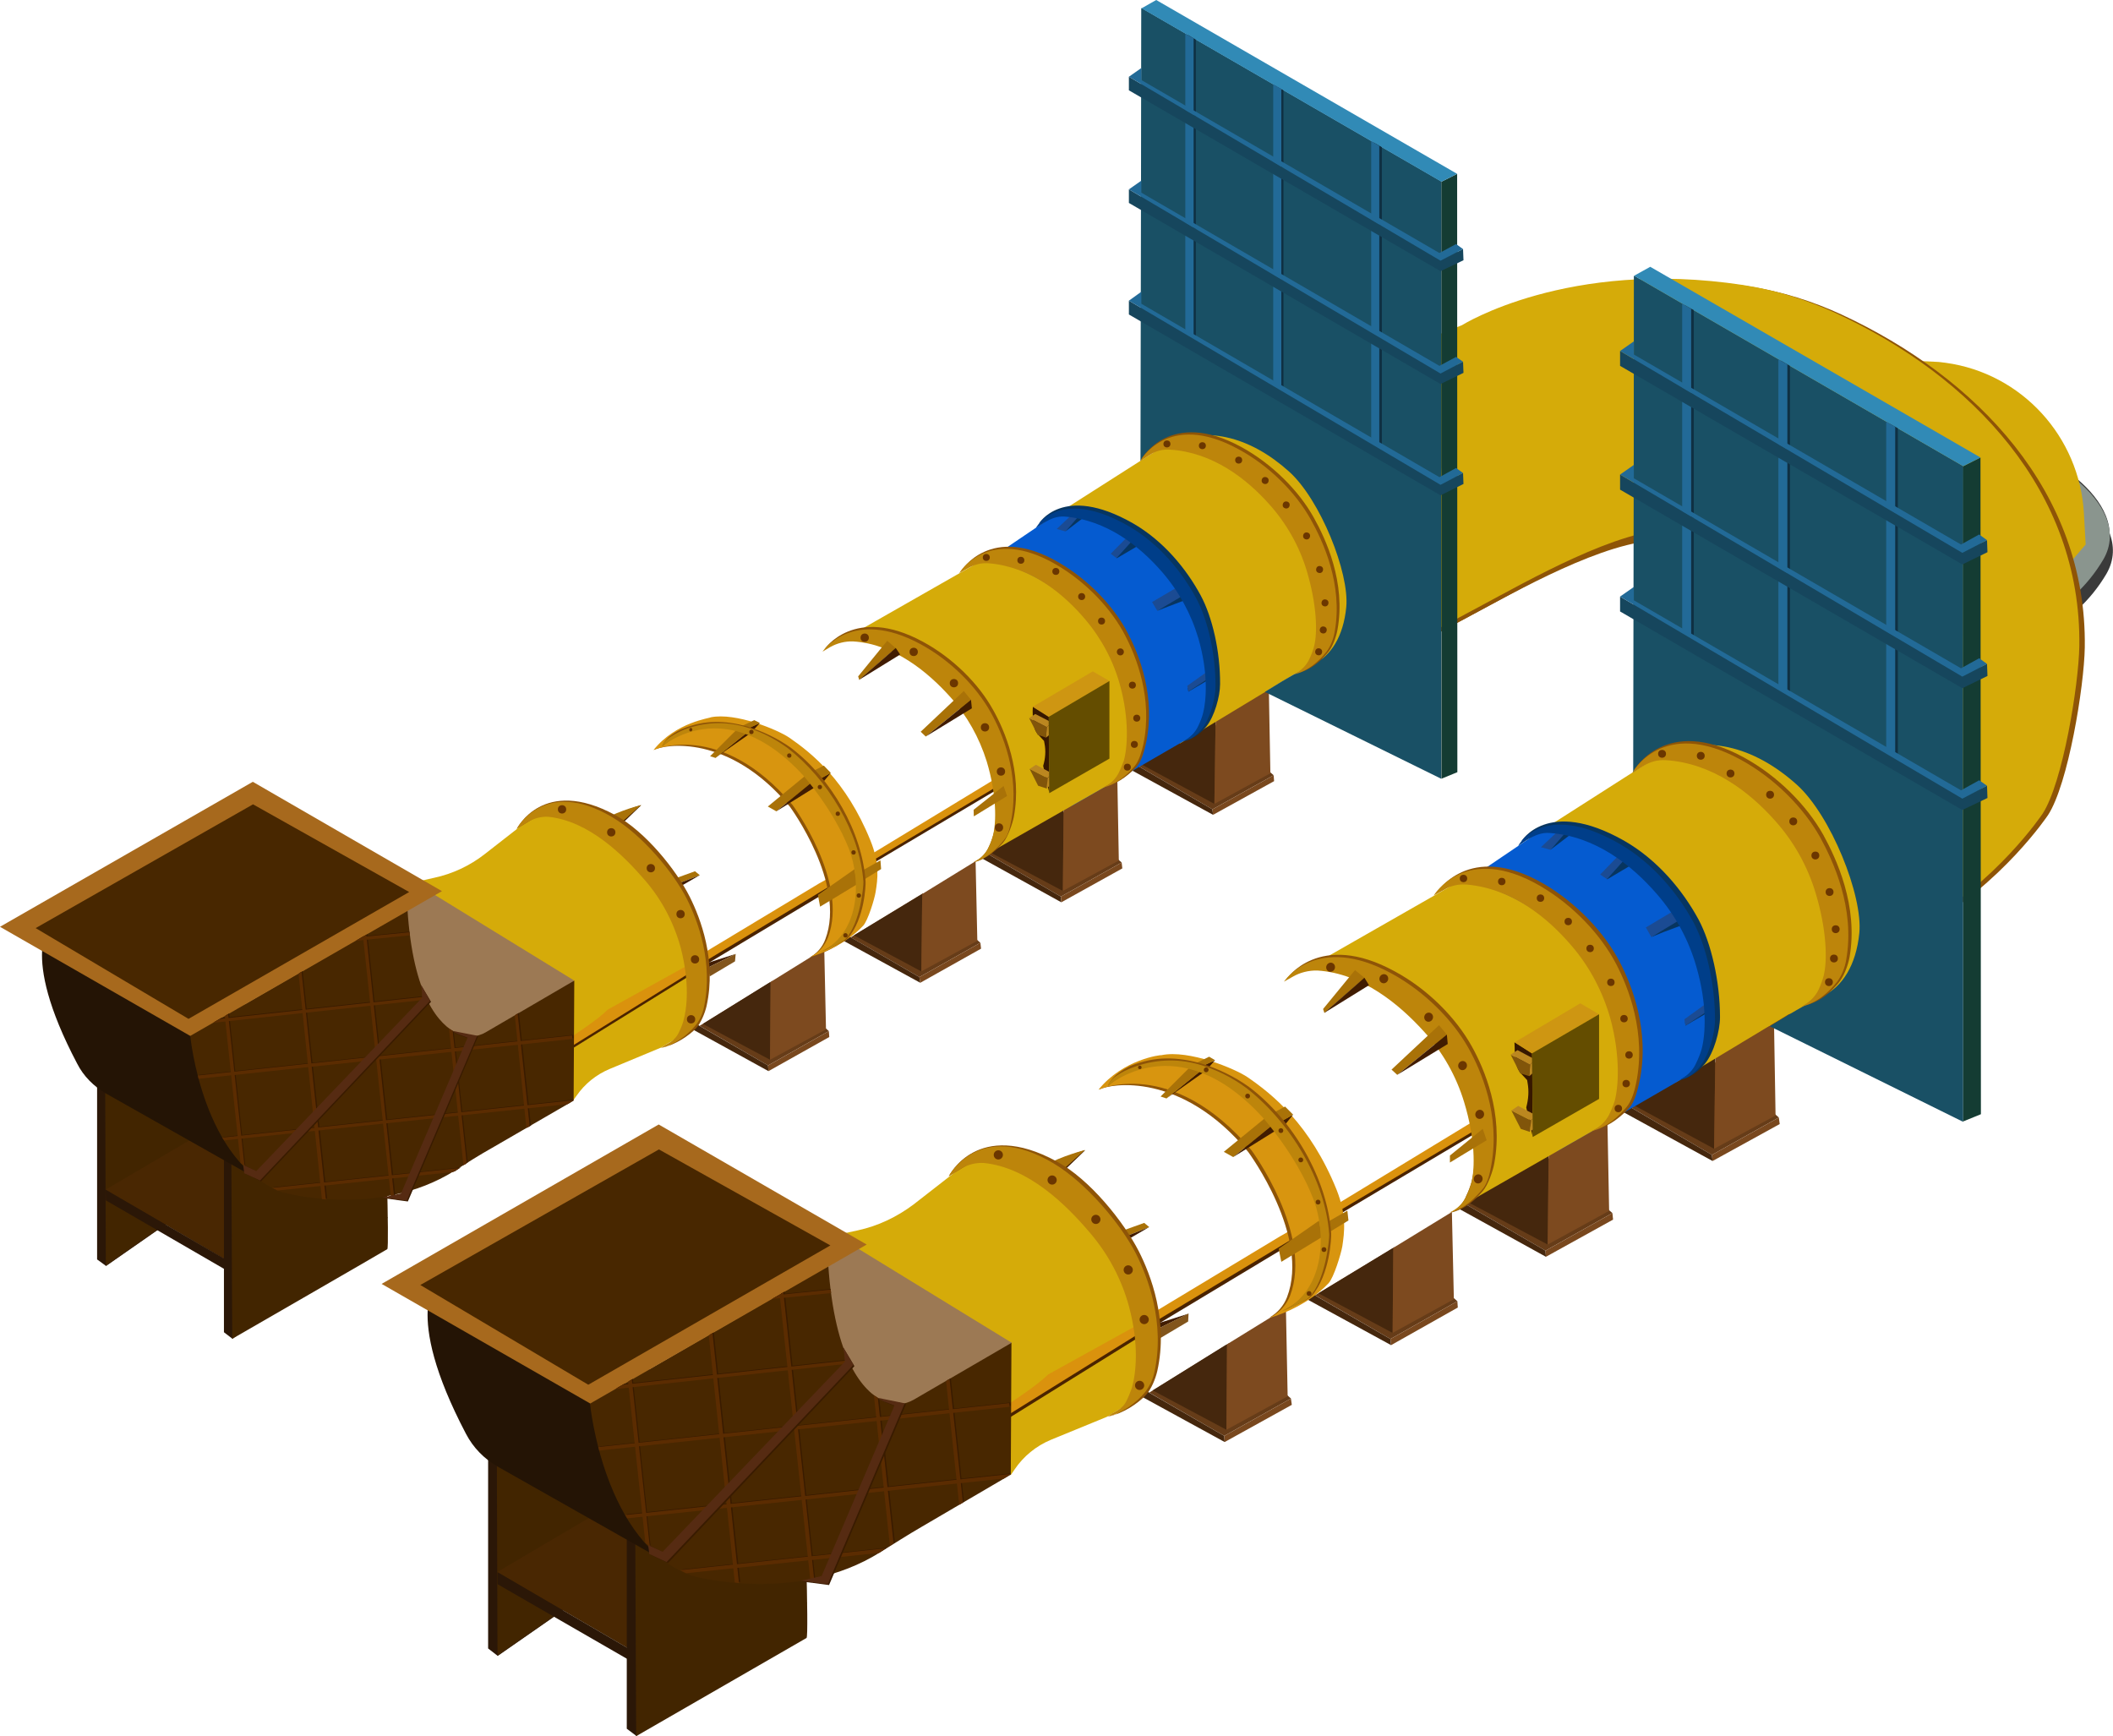 <?xml version="1.0" encoding="utf-8"?>
<!-- Generator: Adobe Illustrator 23.1.0, SVG Export Plug-In . SVG Version: 6.00 Build 0)  -->
<svg version="1.1" id="图层_1" xmlns="http://www.w3.org/2000/svg" xmlns:xlink="http://www.w3.org/1999/xlink" x="0px" y="0px"
	 viewBox="0 0 966.2 793.9" style="enable-background:new 0 0 966.2 793.9;" xml:space="preserve">
<g id="管道">
	<g>
		<path style="fill:#3A3A3A;" d="M857.4,289.4c1.8,1.1,3.9,1.8,5.9,2.3c26.7,6.6,59.3-2.5,77.8-21.5c0,0,9.5-9.5,14.4-15.5
			l-11.2-34.6l7,6.3c11.6,9.8,19.4,23,11.9,36c-3.6,6.1-8.1,11.7-13.3,16.4c-19.7,18.3-51.4,28.4-79.9,27.5
			c-8.1-0.3-23.8-0.5-32.7-1.3L857.4,289.4z"/>
		<path style="fill:#3A3A3A;" d="M856.1,282.1c1.8,1.1,3.9,1.8,5.9,2.3c26.7,6.6,59.3-2.5,77.8-21.5c0,0,8.1-8,12.9-14.1l-11.1-36
			l8.2,6.2c11.6,9.8,19.4,23,11.9,36c-3.6,6.1-8.1,11.7-13.3,16.4c-19.7,18.3-51.4,28.4-79.9,27.5c-8.1-0.3-17.1-0.6-26-1.4
			L856.1,282.1z"/>
		<path style="fill:#8A958E;" d="M856.3,283c1.8,1.1,3.9,1.8,5.9,2.3c26.7,6.6,59.3-2.5,77.8-21.5c0,0,8.7-8.9,13.4-15.1l-10.9-34.9
			l7.4,6c11.6,9.8,19.4,23,11.9,36c-3.6,6.1-8.1,11.7-13.3,16.4c-19.7,18.3-51.4,28.4-79.9,27.5c-8.1-0.3-17.1-0.6-26-1.4L856.3,283
			z"/>
		<path style="fill:#D5AB09;" d="M861.1,164.3l25.2,1.2c0,0,1.2,0.1,3.4,0.4c34.8,4.8,61.2,33.8,63.2,68.8l0.8,14.3l-27.3,31.8
			l-54.6,26.1L861.1,164.3z"/>
	</g>
	<path style="fill:#8E5407;" d="M541.5,201.2L671,149.3c0,0,48.4-30.5,128.4-18.4c15.6,2.4,29.8,7,42.6,12.9
		C904.1,172.6,954.3,225,953.3,296c-0.3,18.1-7.6,62.6-16.8,76.7c0,0-20.9,31.4-56.6,51.4l-22,37.8l-54,3.4l-45-179.4l51.7-37.6
		c-10.7,10.8,53.8,0.9,1.5-46.7c-23.6-21.5-53.7,64.6-53.7,64.6l9.7-23.7c-25.9,0.1-66.3,23.3-89.3,35.6l-39,20.9l-32.8,3
		L541.5,201.2z"/>
	<path style="fill:#8E5407;" d="M533.3,205.7l129.5-51.9c0,0,48.4-30.5,128.4-18.4c15.6,2.4,29.8,7,42.6,12.9
		c62,28.8,112.2,81.2,111.2,152.2c-0.3,18.1-7.6,62.6-16.8,76.7c0,0-20.9,31.4-56.6,51.4l-22,37.8l-54,3.4l-45-179.4l51.7-37.6
		c0,0,25.1-25.2,1.5-46.7s-53.7,64.6-53.7,64.6l9.7-23.7c-25.9,0.1-66.3,23.3-89.3,35.6l-39,20.9l-32.8,3L533.3,205.7z"/>
	<path style="fill:#D5AB09;" d="M539,200.6l129.5-51.9c0,0,48.4-30.5,128.4-18.4c15.6,2.4,29.8,7,42.6,12.9
		c62.1,28.8,112.3,81.2,111.3,152.2c-0.3,18.1-7.6,62.6-16.8,76.7c0,0-20.9,31.4-56.6,51.4l-22,37.8l-54,3.4l-45-179.4l51.7-37.6
		c-10.7,10.8,53.8,0.9,1.5-46.7c-23.6-21.5-53.7,64.6-53.7,64.6l9.7-23.7c-25.9,0.1-66.3,23.3-89.3,35.6l-39,20.9l-32.8,3L539,200.6
		z"/>
</g>
<polygon style="fill:#663C18;" points="451,390.1 485.1,410 512.9,394.4 479.5,365.4 "/>
<polygon style="fill:#45270D;" points="453.4,390.1 486,407.4 486.4,365.3 "/>
<polygon style="fill:#7D4A1F;" points="486.4,365.3 486,407.4 511.6,393.5 510.9,355.2 "/>
<polygon style="fill:#45270D;" points="449.5,392.8 485.3,412.6 485.1,410 451,390.1 "/>
<polygon style="fill:#79481E;" points="513.2,397.1 485.3,412.6 485.1,410 512.9,394.4 "/>
<polygon style="fill:#663C18;" points="520.3,350.2 554.4,370.1 582.4,354.5 548.8,325.5 "/>
<polygon style="fill:#45270D;" points="521.7,349.4 555.3,367.6 555.9,325.5 "/>
<polygon style="fill:#7D4A1F;" points="555.9,325.5 555.3,367.6 580.9,353.6 580.2,315.4 "/>
<polygon style="fill:#45270D;" points="517.8,352.4 554.7,372.6 554.4,370.1 520.3,350.2 "/>
<polygon style="fill:#79481E;" points="582.6,357.2 554.7,372.6 554.4,370.1 582.4,354.5 "/>
<polygon style="fill:#663C18;" points="319.9,469.1 351.2,487.2 379,471.5 353.3,448.5 "/>
<polygon style="fill:#45270D;" points="321.4,468.2 352.1,484.6 352.3,449 "/>
<polygon style="fill:#7D4A1F;" points="352.4,449 352.1,484.6 377.7,470.7 376.9,433.8 "/>
<polygon style="fill:#45270D;" points="315.6,470.1 351.4,489.8 351.2,487.2 316.9,467.4 "/>
<polygon style="fill:#79481E;" points="379.2,474.2 351.4,489.8 351.2,487.2 379,471.5 "/>
<polygon style="fill:#663C18;" points="389,428.6 420.4,446.8 448.3,431.1 422,408.5 "/>
<polygon style="fill:#45270D;" points="390.5,427.7 421.3,444.2 421.7,408.8 "/>
<polygon style="fill:#7D4A1F;" points="421.7,408.8 421.3,444.2 446.9,430.2 446.1,393.8 "/>
<polygon style="fill:#45270D;" points="384.8,429.7 420.8,449.4 420.4,446.8 386.3,427 "/>
<polygon style="fill:#79481E;" points="448.6,433.8 420.8,449.4 420.4,446.8 448.3,431.1 "/>
<path style="fill:#D5AB09;" d="M477.3,238.9l57.1-36.4c42.1,6.6,72.3,45.9,68.1,86.8c-0.4,5.6-2.2,11-5.3,15.8l0,0L539.5,340
	l-7.9-53.2L477.3,238.9z"/>
<path style="fill:#055BD0;" d="M431.6,269.8L486,233c41.5,7.2,71.5,45.8,66.7,86.3c-0.7,5.5-1.8,11.3-4.9,15.8l0,0l-58,33.6l8.1-7.6
	l2.6-36.8l-33-49.9L431.6,269.8z"/>
<path style="fill:#D5AB09;" d="M393.2,288.1l56.8-32.4c41,7.6,71.2,46.1,65.9,86c-0.7,5.4-1.9,10.7-5.2,15l0,0l-57.8,33l7.2-7.5
	l1.3-35.7l-33.6-48.3L393.2,288.1z"/>
<polygon style="fill:#4A2300;" points="320.6,438.2 374.7,405.6 380,402.7 379.5,407 321.4,441.9 "/>
<polygon style="fill:#DA920D;" points="320.4,436.6 374.5,404 379.9,401 379.3,405.3 321.2,440.3 "/>
<polygon style="fill:#4A2300;" points="394.3,396.4 399.2,391.7 454.5,358 459.4,359 392.1,399 "/>
<polygon style="fill:#DA920D;" points="393.9,395.1 398.9,390.3 454.2,356.7 459,357.8 391.8,397.8 "/>
<path style="fill:#D5AB09;" d="M190.9,403.1l7.6-1.7c8.4-1.8,16.3-5.5,23.1-10.8l25.9-20.2l5.8-1.6c43.2,7.6,74.5,54.1,63.6,96.3
	l-1.6,6.1l-13.2,7.9l-23.3,9.7c-6.2,2.6-11.4,6.8-15.2,12.3l-1.6,2.2l-41.4-15.8L188.1,418L190.9,403.1z"/>
<path style="fill:#4A2300;" d="M240.3,488.4c0,0,29.1-16.8,37.7-25.5l37.4-20.7l0.9,3.4l-79.8,49.5L240.3,488.4z"/>
<polygon style="fill:#1B4B93;" points="483.2,241.9 487.2,243 493.6,235.7 490.6,234.9 "/>
<polygon style="fill:#073560;" points="487.2,243 495.7,236.5 493.6,235.6 "/>
<polygon style="fill:#1B4B93;" points="507.9,253.2 510.5,255.2 518.2,246.7 516.2,244.8 "/>
<polygon style="fill:#073560;" points="510.8,255.2 520.5,249.5 518.2,246.7 510.5,255.2 "/>
<polygon style="fill:#073560;" points="534.3,277.3 542.2,274.3 540.4,271.5 529.2,279.3 "/>
<polygon style="fill:#1B4B93;" points="526.8,275.3 529.2,279.3 541,272.3 538.2,268.6 "/>
<polygon style="fill:#073560;" points="543.1,314.6 543.4,316.3 554.4,309.8 554.3,309.1 "/>
<polygon style="fill:#1B4B93;" points="542.9,313.6 543.4,316.2 554.3,309.1 552.2,307 "/>
<path style="fill:#DA920D;" d="M240.2,487.1c0,0,29.1-16.8,37.8-25.5l37.4-20.7l0.9,3.4l-79.8,49.6L240.2,487.1z"/>
<path style="fill:#411C01;" d="M274.3,376.8l6.6,3.3l12.3-11.9C290.1,368.9,280.7,372.3,274.3,376.8z"/>
<path style="fill:#A97208;" d="M273.7,376.2l6.6,3.3l12.9-11.4C290.2,368.9,280.2,371.7,273.7,376.2z"/>
<polygon style="fill:#A97208;" points="306.2,402.6 307.6,405 320,400.2 317.8,398.4 "/>
<polygon style="fill:#411C01;" points="308.9,406.6 320,400.2 307.6,405 "/>
<polygon style="fill:#411C01;" points="323.3,440.4 323.8,442.4 336.4,436.2 "/>
<polygon style="fill:#82551C;" points="324.5,446.5 336.1,439.6 336.4,436.2 323.8,442.4 "/>
<path style="fill:#8E5407;" d="M299.1,342.9c4.7-2.5,34.2-7.6,62.1,26l0,0c0.2,0.3,25.8,35.1,16.2,60.6c-1.3,3.6-3.9,6.5-7.2,8.4
	l0,0c8.8-2.7,16.7-7.3,23.2-13.6c2.2-2.2,5.2-12.2,5.7-15.5c0.8-5.6,2-12.7-2.4-23.5c-11.1-27.4-24.6-38.6-34.8-45.7
	c-5.3-3.6-21.4-11.1-33-8.9c0,0-17.1,0-27.9,10.8C301,341.6,298.9,343,299.1,342.9z"/>
<path style="fill:#D8950F;" d="M298.8,343c0,0,30.5-14.1,63.6,25.1c0,0,25.9,35,16.2,60.6c-1.5,3.7-4,6.7-7.5,8.6
	c-0.3,0.2-0.7,0.3-1,0.4c0,0,14.6-3.8,24.6-14.4c2.2-2.4,5.2-12.2,5.7-15.5c0.9-5.6,2-12.7-2.4-23.5c-11.1-27.4-26.9-40-37.1-47
	c-5.3-3.6-24.5-11.6-35.9-9.3C324.9,328.4,309.1,330.1,298.8,343z"/>
<polygon style="fill:#411C01;" points="327.7,346.1 342.3,335.9 341.1,335.4 "/>
<polygon style="fill:#A97208;" points="327.2,346.6 341.1,335.4 336.5,334 324.7,345.8 "/>
<polygon style="fill:#A97208;" points="351.1,368.8 355,371 372.2,356.9 369.6,353.6 "/>
<polygon style="fill:#411C01;" points="355,371 372.8,359.9 372.2,356.9 "/>
<polygon style="fill:#A97208;" points="374,409.2 390.7,397.5 392,404.3 375,414.6 "/>
<polygon style="fill:#A97208;" points="394.3,398.1 402.6,393.4 402.9,397.4 395.1,402.2 "/>
<polygon style="fill:#411C01;" points="373.1,357.2 374.6,359.8 379.9,353.4 "/>
<polygon style="fill:#A97208;" points="370.5,353.2 373.1,357.2 379.9,353.4 376.7,350.1 "/>
<polygon style="fill:#411C01;" points="341.6,333.3 344.2,334.2 347.5,330.6 "/>
<polygon style="fill:#A97208;" points="337.5,332.8 341.6,333.3 347.5,330.6 344.9,329.3 "/>
<path style="fill:#8E5407;" d="M302.8,341.3c0,0,29-27.4,65.8,12.9c0,0,13.9,15.6,20.9,33.6c5.6,14.5,5.4,39.1-14.5,47.5
	c0,0,10.9-4.2,12.8-6.4c7.6-8.9,8.1-24.2,8-25.9c-1.6-22.7-15.7-47.1-34.2-61.1c-6.1-4.3-12.8-7.5-19.9-9.7
	c-10.2-2.8-19.2-3.1-29.5,1C312.2,333.1,304,336.6,302.8,341.3z"/>
<path style="fill:#BD850B;" d="M302.7,341.4c0,0,29.1-25.7,64.6,13.2c0,0,13.9,15.7,20.9,33.6c5.6,14.5,5.5,39.4-14.4,47.9
	c0,0,10.7-4.5,12.7-6.6c7-7.3,8.4-24.6,8.3-26.3c-1.6-22.7-16.3-46.8-34.6-61.1c-6.1-4.5-12.9-7.9-20.2-9.9
	c-9-2.5-18.5-1.9-27.3,1.5C312.8,333.8,303.4,337.3,302.7,341.4z"/>
<ellipse style="fill:#6B3600;" cx="343.6" cy="334.7" rx="1" ry="1"/>
<ellipse transform="matrix(0.234 -0.972 0.972 0.234 -82.335 562.759)" style="fill:#6B3600;" cx="316" cy="333.6" rx="0.8" ry="0.7"/>
<ellipse style="fill:#6B3600;" cx="374.9" cy="359.9" rx="1" ry="1"/>
<ellipse style="fill:#6B3600;" cx="360.9" cy="345.5" rx="1" ry="1"/>
<ellipse style="fill:#6B3600;" cx="390.3" cy="389.8" rx="1" ry="1"/>
<ellipse style="fill:#6B3600;" cx="383.1" cy="372.1" rx="1" ry="1"/>
<ellipse style="fill:#6B3600;" cx="392.7" cy="409.5" rx="1" ry="1"/>
<ellipse style="fill:#6B3600;" cx="386.6" cy="427.7" rx="1" ry="1"/>
<path style="fill:#8E5407;" d="M377,296.9c0,0,13.6-20.5,45.1-3.4c13.8,7.5,25.5,19.3,32,31.1c5.3,9.4,13.4,28.1,9.5,48.9
	c-0.6,3.1-2.7,9.2-4.9,11.8c-2.8,3.1-7,7.3-13.1,8.9l1.2-0.7c2.4-1.6,4.3-3.7,5.4-6.4c0.9-1.8,1.6-3.8,2.1-5.7
	c1.5-6.1,2.7-19.1-2-34.3c-3.4-11-9.2-21.1-16.9-29.6c-10.7-11.6-27.6-26.3-47.8-25.3c-2,0.1-5.9,2-7.6,3L377,296.9z"/>
<path style="fill:#BD850B;" d="M376.1,298c0,0,13.4-20.5,44.9-3.4c13.8,7.5,25.4,19.3,32,31.1c5.3,9.4,13.2,28.1,9.5,48.9
	c-0.6,3.1-1.2,7-3.3,9.4c-2.9,3.7-7.9,8.8-14.1,10.3l1.3-0.8c2.5-1.3,4.4-3.5,5.6-5.9c0.9-1.8,1.6-3.8,2.1-5.7
	c1.5-6.1,1.7-18.4-2.9-33.7c-3.4-10.9-9-20.9-16.5-29.3c-10.1-11.3-25.7-24.5-44.7-25.6c-3.6-0.1-7.2,0.8-10.4,2.6L376.1,298z"/>
<polygon style="fill:#A97208;" points="392.4,309.3 392.9,310.9 409.6,296.4 405.7,293 "/>
<polygon style="fill:#411C01;" points="411.6,299.3 409.6,296.3 392.8,310.9 "/>
<polygon style="fill:#A97208;" points="421,334.6 423.3,336.8 444,320 440.7,316 "/>
<polygon style="fill:#411C01;" points="444.4,323.9 444,320 423.3,336.8 "/>
<polygon style="fill:#A97208;" points="445.2,370.3 445.3,373.3 460.5,364 458.9,359.4 "/>
<ellipse style="fill:#6B3600;" cx="395.4" cy="291.6" rx="1.9" ry="1.9"/>
<ellipse style="fill:#6B3600;" cx="417.8" cy="298.1" rx="1.9" ry="1.9"/>
<ellipse style="fill:#6B3600;" cx="436.2" cy="312.4" rx="1.9" ry="1.9"/>
<ellipse style="fill:#6B3600;" cx="450.4" cy="332.6" rx="1.9" ry="1.9"/>
<ellipse style="fill:#6B3600;" cx="457.7" cy="352.8" rx="1.9" ry="1.9"/>
<ellipse style="fill:#6B3600;" cx="456.8" cy="378.4" rx="1.9" ry="1.9"/>
<path style="fill:#8E5407;" d="M236.4,378.9c0,0,11.9-24.1,44.9-6.2c13.9,7.6,27.9,25.1,34.1,37.4c4.9,9.8,12.3,29,7.7,49.9
	c-0.7,3.1-2.6,7.9-4.9,10.3c-3,3.1-9.1,7.4-15.5,8.8l3-1c2.5-1.5,4.5-3.6,5.7-6.2c1-1.8,1.8-3.8,2.4-5.7c1.7-6.1,3-17.7-1.1-33.4
	c-3.3-12.1-9.3-23.2-17.6-32.5c-10.8-12.2-28.1-29-48.7-27.5L236.4,378.9z"/>
<path style="fill:#BD850B;" d="M236.2,379.1c0,0,12.5-24,43.8-5.4c13.7,8.2,27.9,25.1,34.1,37.4c4.9,9.8,12.3,29,7.7,49.9
	c-0.7,3.1-2.1,6.1-4.3,8.5c-3.1,3.7-9,8.4-15.4,9.7l2-1.3l0.6-0.3c2.2-1.2,4-2.4,5.3-4.7c1-1.8,1.8-3.8,2.4-5.7
	c1.8-6.1,3-17.8-1.1-33.7c-3.1-11.4-8.6-22-16.4-31c-9.8-11.4-25.5-27-44.1-29c-3.4-0.2-6.6,0.7-9.5,2.4L236.2,379.1z"/>
<ellipse style="fill:#6B3600;" cx="257" cy="370.1" rx="1.9" ry="1.9"/>
<ellipse style="fill:#6B3600;" cx="279.5" cy="380.6" rx="1.9" ry="1.9"/>
<ellipse style="fill:#6B3600;" cx="297.6" cy="397" rx="1.9" ry="1.9"/>
<ellipse style="fill:#6B3600;" cx="311.2" cy="418" rx="1.9" ry="1.9"/>
<ellipse style="fill:#6B3600;" cx="317.8" cy="438.7" rx="1.9" ry="1.9"/>
<ellipse style="fill:#6B3600;" cx="316" cy="466.1" rx="1.9" ry="1.9"/>
<path style="fill:#8E5407;" d="M439.5,261.1c0,0,13.4-22.2,44.8-3.8c13.7,8,25.3,20.3,31.5,32.4c5.1,9.8,12.7,28.8,8.3,49.8
	c-0.7,3.1-1.9,8.4-4.3,11c-2.9,3.1-7.7,7.4-13.9,9.1l1.2-0.7c2.5-1.5,4.4-3.7,5.6-6.3c0.9-1.8,1.7-3.8,2.4-5.7
	c1.7-6.1,2.5-19-1.8-34.6c-3.1-11.2-8.6-21.7-16.3-30.5c-10.4-12.1-26.6-26-47.1-25.6c-2,0.1-5.1,1.7-6.7,2.7L439.5,261.1z"/>
<path style="fill:#BD850B;" d="M438.6,262.1c0,0,13-22.2,44.4-3.9c13.7,8,25.3,20.3,31.5,32.4c5.1,9.8,12.7,28.8,8.3,49.8
	c-0.7,3.1-1.8,7.2-3.8,9.7c-3,3.7-8.2,8.6-14.6,10l1.3-0.7c2.5-1.3,4.5-3.4,5.8-5.9c0.9-1.8,1.7-3.8,2.4-5.7
	c1.7-6.1,2.5-18.9-1.7-34.3c-3-11.1-8.4-21.3-15.9-30.2c-9.9-11.7-24.7-24-43.9-25.7c-3.4-0.3-6.6,0.4-9.5,2.1L438.6,262.1z"/>
<path style="fill:#073560;" d="M475,239.5c0,0,10.8-18.5,42.9-0.3c14,8,24.5,20.8,31.1,33c5.4,10,9,25.8,8.9,40.6
	c0,5.7-2.6,14.8-6.2,19.3c-2.2,2.7-5.7,5.7-9.9,6.7l2.7-1.7c2.5-1.5,4.4-3.7,5.6-6.3c0.9-1.9,1.7-3.8,2.2-5.8
	c1.6-6.2,2.4-18.6-2.1-34.3c-3.3-11.2-8.9-21.5-16.5-30.3c-10.2-11.8-25.4-24-44.8-25.5c-3.4-0.2-6.7,0.6-9.7,2.2L475,239.5z"/>
<path style="fill:#003E89;" d="M473.7,241.4c0,0,10-19.2,42.1-1c14,8,24.5,20.8,31.1,33c5.4,10,9,25.8,8.9,40.6
	c0,5.7-2.6,14.8-6.2,19.3c-2.2,2.7-4.5,4.8-8.6,5.7l1.1-0.7c2.6-1.5,4.6-3.7,5.8-6.3c0.9-1.9,1.7-3.8,2.2-5.8
	c1.6-6.2,2.4-18.6-2.1-34.2c-3.3-11.2-8.9-21.5-16.5-30.3c-10.2-11.8-25.4-24-44.8-25.5c-3.4-0.2-6.2,1-9.1,2.7L473.7,241.4z"/>
<ellipse style="fill:#6B3600;" cx="451" cy="254.9" rx="1.6" ry="1.6"/>
<ellipse style="fill:#6B3600;" cx="466.8" cy="256.2" rx="1.6" ry="1.6"/>
<ellipse style="fill:#6B3600;" cx="482.8" cy="261.3" rx="1.6" ry="1.6"/>
<ellipse style="fill:#6B3600;" cx="494.6" cy="272.8" rx="1.6" ry="1.6"/>
<ellipse style="fill:#6B3600;" cx="503.7" cy="284" rx="1.6" ry="1.6"/>
<path style="fill:#6B3600;" d="M512.3,296.5c0.9,0,1.6,0.7,1.6,1.6s-0.7,1.6-1.6,1.6s-1.6-0.7-1.6-1.6S511.4,296.5,512.3,296.5z"/>
<ellipse style="fill:#6B3600;" cx="517.8" cy="313.3" rx="1.6" ry="1.6"/>
<ellipse style="fill:#6B3600;" cx="519.8" cy="328.4" rx="1.6" ry="1.6"/>
<ellipse style="fill:#6B3600;" cx="518.7" cy="340.4" rx="1.6" ry="1.6"/>
<ellipse style="fill:#6B3600;" cx="515.5" cy="350.8" rx="1.6" ry="1.6"/>
<polyline style="fill:#195065;" points="521.9,138.9 522,3.8 659.1,83.1 659.1,213.8 658.7,221.7 "/>
<path com-has-ani="true" com-name="com_openswitch22" style="fill:#195065;" d="M521.5,210.7l0.4-207L659,83v273.1l-80.6-39.7c0,0,13.1-8.4,22.3-12.8
	c7.9-3.7,13.6-12.6,14.9-26c1.5-15.6-11.9-49.2-26.2-62c-17.6-15.8-38.7-22.1-59.6-11.2l-1.7,0.9L521.5,210.7z"/>
<polygon style="fill:#143C33;" points="666.4,353.1 659.1,356.1 659.1,83.1 666.3,79.5 "/>
<polygon style="fill:#318AB6;" points="528.7,0 522,3.8 659.1,83.1 666.3,79.5 "/>
<path style="fill:#8E5407;" d="M522,209.8c0,0,13-23.2,45.6-5.4c14.1,7.7,26.3,20,33.1,32.2c5.5,9.8,14.8,29.7,10.9,51.3
	c-0.6,3.3-2.2,8.1-4.7,10.8c-2.9,3.3-7.2,7.6-13.6,9.1l1.2-0.7c2.5-1.6,4.5-3.8,5.6-6.5c0.9-1.9,1.7-3.9,2.2-5.9
	c1.6-6.3,1.3-19-3.5-34.8c-3.5-11.3-9.4-21.9-17.5-30.6c-11-12-27.9-25.8-48.8-24.7c-2,0.1-5.2,1.9-6.8,2.9L522,209.8z"/>
<path style="fill:#BD850B;" d="M521.3,210.9c0,0,12.5-23.3,45-5.5c14.3,7.7,26.3,20,33.1,32.2c5.5,9.8,14.8,29.7,10.9,51.3
	c-0.6,3.4-1.8,6.5-3.8,9.2c-3.4,4.3-8.4,8.8-14.8,10.3l1.3-0.8c2.5-1.5,4.5-3.6,5.7-6.2c0.9-1.9,1.7-3.9,2.2-5.9
	c1.6-6.2,1.3-18.9-3.4-34.6c-3.4-11.2-9.2-21.5-17.1-30.3c-10.4-11.7-25.9-23.8-45.5-25c-3.3-0.2-6.4,0.6-9.1,2.4L521.3,210.9z"/>
<ellipse style="fill:#6B3600;" cx="533.6" cy="203" rx="1.6" ry="1.6"/>
<ellipse style="fill:#6B3600;" cx="549.8" cy="203.8" rx="1.6" ry="1.6"/>
<ellipse style="fill:#6B3600;" cx="566.4" cy="210.4" rx="1.6" ry="1.6"/>
<ellipse transform="matrix(0.184 -0.983 0.983 0.184 255.865 748.13)" style="fill:#6B3600;" cx="578.7" cy="219.9" rx="1.6" ry="1.6"/>
<ellipse transform="matrix(0.184 -0.983 0.983 0.184 252.706 766.685)" style="fill:#6B3600;" cx="588.3" cy="231.1" rx="1.6" ry="1.6"/>
<ellipse transform="matrix(0.184 -0.983 0.983 0.184 246.472 787.395)" style="fill:#6B3600;" cx="597.6" cy="245.2" rx="1.6" ry="1.6"/>
<ellipse transform="matrix(0.184 -0.983 0.983 0.184 236.194 805.715)" style="fill:#6B3600;" cx="603.5" cy="260.6" rx="1.6" ry="1.6"/>
<ellipse transform="matrix(0.184 -0.983 0.983 0.184 223.161 820.619)" style="fill:#6B3600;" cx="606" cy="275.9" rx="1.6" ry="1.6"/>
<ellipse transform="matrix(0.184 -0.983 0.983 0.184 210.42 829.949)" style="fill:#6B3600;" cx="605.2" cy="288.2" rx="1.6" ry="1.6"/>
<ellipse transform="matrix(0.184 -0.983 0.983 0.184 198.877 836.03)" style="fill:#6B3600;" cx="603.1" cy="298.2" rx="1.6" ry="1.6"/>
<path style="fill:#361700;" d="M472.2,325.1c0,2.4,0.2,4.7,0.7,7.1c0.2,1.5,0.9,2.7,1.9,3.8l2.6,2.8l0.2,1.1c0.7,3.5,0.4,7-0.6,10.3
	l0,0l2.8,12.3l-0.2-34.9l-7.3-4.6L472.2,325.1z"/>
<polygon style="fill:#CE9612;" points="472.2,323.2 479.5,327.8 507.3,311.4 499.7,307 "/>
<polygon style="fill:#81550A;" points="478.3,337.3 474.5,336 470.6,328.4 478.7,332.5 "/>
<polygon style="fill:#BB8720;" points="470.6,328.3 473.4,326.5 480.8,330.3 478.7,332.5 "/>
<polygon style="fill:#BB8720;" points="478.3,337.3 478.7,332.5 480.7,330.4 480,335.9 "/>
<polygon style="fill:#81550A;" points="478.7,360.6 474.7,359.3 470.8,351.6 479,355.8 "/>
<polygon style="fill:#BB8720;" points="470.8,351.6 473.7,349.7 481,353.6 479,355.8 "/>
<polygon style="fill:#BB8720;" points="478.7,360.5 479,355.8 480.9,353.9 480.2,359.1 "/>
<polygon style="fill:#644D00;" points="479.8,362.7 479.5,327.8 507.3,311.4 507.3,346.9 "/>
<polygon style="fill:#2B1707;" points="44.4,496.9 44.4,575.9 48.5,578.9 137.9,516.6 "/>
<polygon style="fill:#422500;" points="48.1,496.9 48.4,578.8 140.7,514.4 "/>
<path style="fill:#492702;" d="M48.3,544c0.7-0.4,67.3-39.6,67.3-39.6l29,49.5l-42.3,21.7L48.3,544z"/>
<polygon style="fill:#2B1707;" points="102.4,530.3 102.4,609.2 106.3,612.2 177.4,556.8 "/>
<polygon style="fill:#2B1707;" points="48.4,548.9 48.3,544 113.5,581.9 113.8,586.8 "/>
<path style="fill:#422500;" d="M105.8,531.2l0.4,81c0,0,69.9-40.3,70.9-41s-1-61.5-1-61.5L105.8,531.2z"/>
<path style="fill:#241405;" d="M23.6,421.9c0,0-15.5,12.9,11.7,64.5c2.9,5.7,7.5,10.3,13.1,13.6l71.3,40.3l-10.2-106.2L23.6,421.9z"
	/>
<path style="fill:#482700;" d="M262.3,503.3l0.3-54.9l-53.4,8.6l-22.7-41L87,473.6c0,0,5.5,58.6,42.5,71.7c0,0,43.2,12.1,78.3-9.9
	c5.7-3.6,11.3-7.2,17.2-10.5L262.3,503.3z"/>
<path style="fill:#9C7954;" d="M262.6,448.4L222,472.1c-3.8,2.2-8.6,2.5-12.7,0.6c-8.5-4-20.4-16.8-23-57.1l-16.8-22.2l28.3,15.2
	L262.6,448.4z"/>
<polygon style="fill:#A7691D;" points="115.6,357.5 0,423.8 87,473.7 202.1,407.5 "/>
<polygon style="fill:#391B00;" points="112.2,532.9 110.5,531.4 103.3,464.3 104.8,463.4 "/>
<polygon style="fill:#391B00;" points="149.6,548.1 147.7,548 136.9,444.9 138.4,444.1 "/>
<polygon style="fill:#391B00;" points="180.8,546.8 179.2,546.6 166.6,427.9 168,427.2 "/>
<polygon style="fill:#391B00;" points="213.9,531.5 212.5,532.5 205.8,470.7 207.5,471.8 "/>
<polygon style="fill:#391B00;" points="242.8,514.7 241.3,515.5 235.8,464 237.3,463.2 "/>
<polygon style="fill:#391B00;" points="91.2,493 90.9,491.5 262.1,473.2 262.3,474.7 "/>
<polygon style="fill:#391B00;" points="98,467.3 101.1,465.5 195.4,455.3 195.6,456.8 "/>
<polygon style="fill:#391B00;" points="163.2,429.9 166.2,428.1 187.2,426 187.3,427.5 "/>
<polygon style="fill:#391B00;" points="102.9,521.3 102.1,519.9 262.3,502.8 260,504.6 "/>
<polygon style="fill:#391B00;" points="127.4,544.1 124.9,542.9 210.7,533.8 208,535.6 "/>
<polygon style="fill:#482700;" points="16.3,424.4 86.2,465.9 187.1,407.9 115.7,367.8 "/>
<polygon style="fill:#5B2C01;" points="111.8,533.2 110,531.8 102.8,464.6 104.3,463.7 "/>
<polygon style="fill:#5B2C01;" points="149,548.5 147.2,548.3 136.5,445.2 137.9,444.4 "/>
<polygon style="fill:#5B2C01;" points="180.2,547.1 178.7,546.9 166,428.3 167.5,427.5 "/>
<polygon style="fill:#5B2C01;" points="213.4,531.9 211.9,532.9 205.3,470.3 207,471.4 "/>
<polygon style="fill:#5B2C01;" points="242.2,515 240.7,515.8 235.4,464.3 236.7,463.5 "/>
<polygon style="fill:#5B2C01;" points="90.8,493.3 90.5,491.8 261.6,473.5 261.7,475.1 "/>
<polygon style="fill:#5B2C01;" points="97.4,467.7 100.7,465.9 194.9,455.7 195.1,457.1 "/>
<polygon style="fill:#5B2C01;" points="162.7,430.2 165.8,428.4 187.2,426.3 187.4,427.7 "/>
<polygon style="fill:#5B2C01;" points="102.5,521.5 101.6,520.2 262.3,503.1 259.5,504.9 "/>
<polygon style="fill:#5B2C01;" points="126.9,544.4 124.4,543.2 210.2,534.1 207.4,535.9 "/>
<polygon style="fill:#391B00;" points="111.8,532.9 117.7,535.8 193.6,456.7 193.5,453.5 192.5,450.4 197.1,458.1 119.4,540.2 
	112.2,536.7 "/>
<path style="fill:#391B00;" d="M214.4,474.9L183.9,546l-8.6,1.9l11.2,1.5l32.1-75.4l-11.3-2.2l0.9,0.6c0.4,0.3,1,0.6,1.6,0.8
	l0.8,0.3L214.4,474.9z"/>
<polygon style="fill:#562B12;" points="111.2,532.7 117.2,535.5 193,456.3 192.9,453.3 192.5,450.3 196.7,457.6 118.9,539.8 
	111.7,536.5 "/>
<path style="fill:#562B12;" d="M213.8,474.5l-30.4,71.2l-8.6,1.9L186,549l32.2-75.4l-11.3-2.2l0.9,0.6c0.4,0.3,0.9,0.4,1.5,0.8
	l0.8,0.3L213.8,474.5z"/>
<polygon style="fill:#0F3043;" points="628.1,65.1 628.1,202.2 631.9,203.1 631.9,67.3 "/>
<polygon style="fill:#226A97;" points="627,64.5 627,201.6 630.7,202.6 630.7,66.7 "/>
<polygon style="fill:#0F3043;" points="583.2,39.2 583.2,176.2 586.9,177.2 586.9,41.3 "/>
<polygon style="fill:#226A97;" points="582.2,38.5 582.2,175.6 585.9,176.5 585.9,40.7 "/>
<polygon style="fill:#0F3043;" points="543.1,15.9 543.1,153.1 546.8,154 546.8,18.1 "/>
<polygon style="fill:#226A97;" points="542,15.4 542,152.4 545.8,153.3 545.8,17.5 "/>
<polygon style="fill:#16465D;" points="658.7,124 669.2,119 669,113.9 658.6,119 516.2,35.1 516.2,41.3 "/>
<polygon style="fill:#226A97;" points="521.9,31.1 516.2,35.1 658.7,119.2 669,113.9 665.8,111.6 658.2,115.7 521.9,36.6 "/>
<polygon style="fill:#16465D;" points="658.7,175.6 669.2,170.5 669,165.4 658.6,170.5 516.2,86.6 516.2,92.8 "/>
<polygon style="fill:#226A97;" points="521.9,82.6 516.2,86.6 658.7,170.8 669,165.4 665.8,163.2 658.2,167.3 521.9,88.1 "/>
<polygon style="fill:#16465D;" points="658.7,226.5 669.2,221.3 669,216.3 658.6,221.3 516.2,137.5 516.2,143.8 "/>
<polygon style="fill:#226A97;" points="521.9,133.4 516.2,137.5 658.7,221.7 669,216.3 665.8,214 658.2,218.2 521.9,138.9 "/>
<polygon style="fill:#663C18;" points="669.2,550.1 706.7,571.9 737.3,554.7 700.4,523 "/>
<polygon style="fill:#45270D;" points="672,550.1 707.7,569.1 708.2,522.9 "/>
<polygon style="fill:#7D4A1F;" points="708.2,522.9 707.7,569.1 735.8,553.7 735,511.7 "/>
<polygon style="fill:#45270D;" points="667.6,553 706.9,574.7 706.7,571.9 669.2,550.1 "/>
<polygon style="fill:#79481E;" points="737.6,557.7 706.9,574.7 706.7,571.9 737.3,554.7 "/>
<polygon style="fill:#663C18;" points="745.4,506.2 782.8,528.1 813.4,511 776.7,479.2 "/>
<polygon style="fill:#45270D;" points="746.9,505.3 783.8,525.3 784.4,479.1 "/>
<polygon style="fill:#7D4A1F;" points="784.4,479.1 783.8,525.3 811.9,510.1 811.2,468.1 "/>
<polygon style="fill:#45270D;" points="742.6,508.7 783.1,530.9 782.8,528.1 745.4,506.2 "/>
<polygon style="fill:#79481E;" points="813.8,514 783.1,530.9 782.8,528.1 813.4,511 "/>
<polygon style="fill:#663C18;" points="525.5,636.8 559.8,656.6 590.3,639.5 562,614.2 "/>
<polygon style="fill:#45270D;" points="527.1,635.8 560.8,653.8 561,614.7 "/>
<polygon style="fill:#7D4A1F;" points="561.1,614.7 560.8,653.8 588.8,638.5 588,598.1 "/>
<polygon style="fill:#45270D;" points="520.7,637.9 560,659.4 559.8,656.6 522.3,635 "/>
<polygon style="fill:#79481E;" points="590.7,642.4 560,659.4 559.8,656.6 590.3,639.5 "/>
<polygon style="fill:#663C18;" points="601.3,592.3 635.8,612.3 666.4,595 637.6,570.3 "/>
<polygon style="fill:#45270D;" points="602.9,591.4 636.8,609.5 637.1,570.6 "/>
<polygon style="fill:#7D4A1F;" points="637.1,570.6 636.8,609.5 664.8,594.1 663.9,554.2 "/>
<polygon style="fill:#45270D;" points="596.7,593.6 636.1,615.1 635.8,612.3 598.3,590.6 "/>
<polygon style="fill:#79481E;" points="666.6,597.9 636.1,615.1 635.8,612.3 666.4,595 "/>
<path style="fill:#D5AB09;" d="M698.2,384.1l62.6-40c46.1,7.2,79.3,50.4,74.6,95.2c-0.7,6.1-2.2,12.3-5.7,17.4l0,0l-63.4,38.2
	l-8.6-58.4L698.2,384.1z"/>
<path style="fill:#055BD0;" d="M648,418.1l59.7-40.4c45.7,7.9,78.5,50.3,73.2,94.6c-0.8,6.1-1.9,12.3-5.4,17.4l0,0l-63.6,36.8
	l8.9-8.4l2.9-40.4L687.4,423L648,418.1z"/>
<path style="fill:#D5AB09;" d="M605.8,438.1l62.3-35.6c45,8.3,78.1,50.6,72.3,94.4c-0.8,5.9-2.1,11.7-5.6,16.5l0,0l-63.4,36.3
	l7.9-8.3l1.5-39.2l-36.8-53L605.8,438.1z"/>
<polygon style="fill:#4A2300;" points="526.3,602.8 585.6,567.1 591.4,563.8 590.9,568.5 527.1,606.9 "/>
<polygon style="fill:#DA920D;" points="526,601.1 585.4,565.3 591.2,562 590.7,566.7 526.9,605.1 "/>
<polygon style="fill:#4A2300;" points="607,557 612.4,551.7 673.1,514.8 678.4,516 604.7,559.9 "/>
<polygon style="fill:#DA920D;" points="606.7,555.4 612.1,550.2 672.8,513.3 678.2,514.6 604.4,558.4 "/>
<path style="fill:#D5AB09;" d="M383.9,564.4l8.4-1.8c9.2-2,17.8-6.1,25.4-11.8l28.5-22.2l6.4-1.7c47.5,8.3,81.7,59.4,69.8,105.6
	l-1.7,6.6l-14.6,8.8l-25.6,10.5c-6.7,2.8-12.5,7.5-16.6,13.6l-1.7,2.5l-45.5-17.4L381,580.9L383.9,564.4z"/>
<path style="fill:#4A2300;" d="M438,658c0,0,31.9-18.5,41.4-27.9l41-22.7l1,3.7l-87.5,54.4L438,658z"/>
<polygon style="fill:#1B4B93;" points="704.6,387.4 709,388.6 716,380.5 712.7,379.8 "/>
<polygon style="fill:#073560;" points="709,388.6 718.4,381.4 716.1,380.4 "/>
<polygon style="fill:#1B4B93;" points="731.7,399.9 734.8,402 743.1,392.7 740.8,390.5 "/>
<polygon style="fill:#073560;" points="734.9,402.1 745.7,395.7 743.1,392.7 734.8,402 "/>
<polygon style="fill:#073560;" points="760.7,426.2 769.3,423 767.5,419.9 755.1,428.5 "/>
<polygon style="fill:#1B4B93;" points="752.6,424.1 755.1,428.5 768,420.7 765,416.7 "/>
<polygon style="fill:#073560;" points="770.5,467.2 770.7,469 782.8,461.9 782.7,461.1 "/>
<polygon style="fill:#1B4B93;" points="770.2,466.1 770.7,469 782.7,461.1 780.3,458.8 "/>
<path style="fill:#DA920D;" d="M437.9,656.4c0,0,31.9-18.5,41.4-27.9l41-22.7l1,3.7l-87.5,54.4L437.9,656.4z"/>
<path style="fill:#411C01;" d="M475.4,535.4l7.3,3.6l13.5-13C492.8,526.8,482.5,530.5,475.4,535.4z"/>
<path style="fill:#A97208;" d="M474.8,534.8l7.3,3.6l14.1-12.6C492.9,526.8,481.9,529.8,474.8,534.8z"/>
<polygon style="fill:#A97208;" points="510.4,563.8 512,566.5 525.5,561.1 523.2,559.2 "/>
<polygon style="fill:#411C01;" points="513.3,568.2 525.5,561.1 512,566.5 "/>
<polygon style="fill:#411C01;" points="529.3,605.2 529.7,607.5 543.5,600.7 "/>
<polygon style="fill:#82551C;" points="530.5,611.9 543.3,604.3 543.5,600.6 529.7,607.5 "/>
<path style="fill:#8E5407;" d="M502.7,498.2c5.2-2.7,37.6-8.3,68.1,28.6l0,0c0.2,0.3,28.4,38.5,17.7,66.4c-1.5,3.9-4.3,7.1-7.9,9.2
	l0,0c9.5-2.9,18.3-8.1,25.5-14.9c2.5-2.5,5.7-13.4,6.3-16.9c0.9-6.2,2.1-13.9-2.6-25.8c-12.1-30-26.9-42.4-38.2-50.2
	c-5.7-3.9-23.6-12.2-36.3-9.8c0,0-18.7,0-30.8,11.9C504.7,496.8,502.3,498.3,502.7,498.2z"/>
<path style="fill:#D8950F;" d="M502.3,498.3c0,0,33.4-15.5,69.9,27.6c0,0,28.4,38.4,17.7,66.6c-1.6,4-4.5,7.4-8.3,9.5
	c-0.3,0.2-0.7,0.3-1,0.6c0,0,16-4.2,26.9-15.8c2.4-2.6,5.7-13.4,6.3-16.9c0.9-6.2,2.1-13.9-2.6-25.8c-12.1-30-29.5-43.8-40.7-51.5
	c-5.7-3.9-26.8-12.7-39.4-10.1C531,482.3,513.6,484.3,502.3,498.3z"/>
<polygon style="fill:#411C01;" points="534,501.9 550,490.6 548.7,489.9 "/>
<polygon style="fill:#A97208;" points="533.4,502.3 548.7,490 543.6,488.5 530.7,501.4 "/>
<polygon style="fill:#A97208;" points="559.6,526.7 563.9,529.1 582.8,513.7 579.9,510.1 "/>
<polygon style="fill:#411C01;" points="563.9,529.1 583.5,516.9 582.8,513.7 "/>
<polygon style="fill:#A97208;" points="584.7,571 603.1,558.2 604.6,565.6 585.9,577 "/>
<polygon style="fill:#A97208;" points="607,558.8 616.1,553.6 616.6,558.1 607.9,563.4 "/>
<polygon style="fill:#411C01;" points="583.7,514 585.5,516.9 591.3,509.7 "/>
<polygon style="fill:#A97208;" points="580.9,509.6 583.7,514 591.3,509.7 587.6,506 "/>
<polygon style="fill:#411C01;" points="549.4,487.7 552.2,488.7 555.6,484.8 "/>
<polygon style="fill:#A97208;" points="544.8,487.2 549.4,487.7 555.6,484.8 552.9,483.2 "/>
<path style="fill:#8E5407;" d="M506.7,496.5c0,0,31.8-30,72.2,14.1c0,0,15.3,17.2,22.9,36.8c6.2,15.8,5.9,42.9-15.9,52.2
	c0,0,12-4.6,14-7.1c8.3-9.8,8.9-26.6,8.8-28.5c-1.7-24.9-17.3-51.7-37.6-67c-6.6-4.7-14-8.3-21.8-10.7c-11.2-3.1-21.1-3.4-32.4,1.1
	C516.9,487.5,508.1,491.3,506.7,496.5z"/>
<path style="fill:#BD850B;" d="M506.6,496.6c0,0,31.9-28.3,70.9,14.5c0,0,15.3,17.2,22.9,36.8c6.2,15.8,6.1,43.2-15.7,52.5
	c0,0,11.8-4.9,14-7.2c7.6-8,9.2-26.9,9.1-28.7c-1.7-24.9-17.8-51.3-37.9-67c-6.6-4.9-14.1-8.6-22.2-10.9c-9.9-2.7-20.3-2.1-29.9,1.6
	C517.7,488.2,507.3,492.1,506.6,496.6z"/>
<path style="fill:#6B3600;" d="M550.5,489c0.1-0.7,0.8-1,1.3-0.9s1,0.8,0.8,1.3c-0.1,0.7-0.8,1-1.3,0.9S550.3,489.6,550.5,489z"/>
<ellipse style="fill:#6B3600;" cx="521.2" cy="488.1" rx="0.8" ry="0.8"/>
<ellipse style="fill:#6B3600;" cx="585.7" cy="517" rx="1.1" ry="1.1"/>
<ellipse style="fill:#6B3600;" cx="570.5" cy="501.2" rx="1.1" ry="1.1"/>
<ellipse style="fill:#6B3600;" cx="602.7" cy="549.7" rx="1.1" ry="1.1"/>
<ellipse style="fill:#6B3600;" cx="594.8" cy="530.4" rx="1.1" ry="1.1"/>
<ellipse style="fill:#6B3600;" cx="605.4" cy="571.4" rx="1.1" ry="1.1"/>
<ellipse style="fill:#6B3600;" cx="598.6" cy="591.5" rx="1.1" ry="1.1"/>
<path style="fill:#8E5407;" d="M588.2,447.8c0,0,14.9-22.6,49.6-3.6c15.2,8.2,27.9,21.2,35.1,34.1c5.8,10.3,14.6,30.8,10.4,53.6
	c-0.6,3.5-2.9,10.1-5.4,12.9c-3.1,3.5-7.6,8.1-14.5,9.7l1.3-0.8c2.6-1.7,4.7-4,5.8-7c1-2,1.8-4.2,2.4-6.3c1.7-6.6,3-20.9-2.1-37.7
	c-3.7-12.1-10-23.2-18.5-32.5c-11.7-12.8-30.3-29-52.5-27.7c-2.1,0.1-6.5,2.2-8.4,3.4L588.2,447.8z"/>
<path style="fill:#BD850B;" d="M587.1,448.9c0,0,14.7-22.6,49.3-3.7c15,8.2,27.9,21.2,35.1,34.1c5.8,10.3,14.6,30.8,10.4,53.6
	c-0.6,3.5-1.5,7.6-3.6,10.4c-3.3,4-8.6,9.7-15.5,11.2l1.5-0.8c2.7-1.5,4.8-3.8,6.1-6.5c1-2,1.8-4.2,2.4-6.3
	c1.7-6.6,1.8-20.2-3.3-36.9c-3.6-11.9-9.8-22.9-18.2-32.1c-11.1-12.3-28.2-26.8-48.9-28.1c-4-0.1-8,0.9-11.4,2.9L587.1,448.9z"/>
<polygon style="fill:#A97208;" points="605,461.4 605.6,463.2 624,447.2 619.6,443.6 "/>
<polygon style="fill:#411C01;" points="626,450.5 623.9,447.1 605.5,463.2 "/>
<polygon style="fill:#A97208;" points="636.3,489.1 638.9,491.5 661.6,473.1 658,468.8 "/>
<polygon style="fill:#411C01;" points="662,477.4 661.6,473.1 638.9,491.5 "/>
<polygon style="fill:#A97208;" points="663,528.4 663,531.6 679.8,521.4 678,516.2 "/>
<ellipse transform="matrix(0.372 -0.928 0.928 0.372 -27.971 842.502)" style="fill:#6B3600;" cx="608.4" cy="441.9" rx="2.1" ry="2"/>
<ellipse transform="matrix(0.37 -0.929 0.929 0.37 -16.834 869.727)" style="fill:#6B3600;" cx="632.6" cy="447.3" rx="2.1" ry="2"/>
<ellipse transform="matrix(0.372 -0.928 0.928 0.372 -21.062 898.399)" style="fill:#6B3600;" cx="653.2" cy="464.8" rx="2.1" ry="2"/>
<ellipse transform="matrix(0.372 -0.928 0.928 0.372 -31.817 926.694)" style="fill:#6B3600;" cx="668.7" cy="486.9" rx="2.1" ry="2"/>
<ellipse transform="matrix(0.372 -0.928 0.928 0.372 -47.522 948.064)" style="fill:#6B3600;" cx="676.6" cy="509.1" rx="2.1" ry="2"/>
<ellipse transform="matrix(0.372 -0.928 0.928 0.372 -75.423 965.917)" style="fill:#6B3600;" cx="675.9" cy="538.7" rx="2.1" ry="2"/>
<path style="fill:#8E5407;" d="M433.9,537.8c0,0,13-26.5,49.3-6.7c15.3,8.3,30.6,27.6,37.5,41c5.5,10.8,13.6,31.8,8.5,54.8
	c-0.8,3.5-2.8,8.6-5.5,11.3c-3.3,3.4-10,8.2-16.9,9.5l3.4-1c2.7-1.6,4.9-3.9,6.3-6.8c1-2,1.9-4.2,2.6-6.3c1.9-6.6,3.3-19.5-1.2-36.7
	c-3.6-13.2-10.2-25.5-19.3-35.7c-11.8-13.4-30.8-31.9-53.5-30.2L433.9,537.8z"/>
<path style="fill:#BD850B;" d="M433.8,537.9c0,0,13.7-26.4,48-5.9c14.9,8.9,30.6,27.6,37.5,41c5.5,10.8,13.6,31.8,8.5,54.8
	c-0.8,3.5-2.4,6.6-4.6,9.3c-3.4,4-9.9,9.2-16.8,10.7l2.2-1.5l0.6-0.3c2.6-1.5,4.5-2.6,5.8-5.2c1-2,1.9-4.2,2.6-6.3
	c1.9-6.7,3.3-19.6-1.3-36.9c-3.4-12.6-9.5-24.1-18-34c-10.7-12.6-27.9-29.7-48.4-31.8c-3.7-0.2-7.3,0.7-10.4,2.6L433.8,537.9z"/>
<ellipse style="fill:#6B3600;" cx="456.5" cy="528.1" rx="2.1" ry="2.1"/>
<ellipse style="fill:#6B3600;" cx="481.1" cy="539.6" rx="2.1" ry="2.1"/>
<ellipse style="fill:#6B3600;" cx="501.1" cy="557.6" rx="2.1" ry="2.1"/>
<ellipse style="fill:#6B3600;" cx="515.9" cy="580.7" rx="2.1" ry="2.1"/>
<ellipse style="fill:#6B3600;" cx="523.2" cy="603.4" rx="2.1" ry="2.1"/>
<ellipse style="fill:#6B3600;" cx="521.1" cy="633.5" rx="2.1" ry="2.1"/>
<path style="fill:#8E5407;" d="M656.8,408.5c0,0,14.6-24.4,49.2-4.3c15,8.8,27.7,22.3,34.6,35.6c5.6,10.7,13.9,31.6,9.1,54.7
	c-0.8,3.5-2.1,9.3-4.7,12.1c-3.3,3.5-8.5,8.2-15.3,10l1.5-0.8c2.7-1.6,4.8-4,6.2-6.8c1-2,1.9-4.2,2.6-6.3c1.8-6.6,2.8-20.8-1.9-37.9
	c-3.4-12.3-9.5-23.8-17.8-33.4c-11.4-13.2-29.2-28.6-51.7-28.1c-2.2,0-5.6,1.8-7.4,2.9L656.8,408.5z"/>
<path style="fill:#BD850B;" d="M655.6,409.5c0,0,14.3-24.4,48.8-4.3c15,8.8,27.6,22.2,34.6,35.6c5.6,10.7,13.9,31.6,9.1,54.7
	c-0.7,3.5-2,7.9-4.3,10.7c-3.4,4-9.1,9.5-16,11l1.5-0.8c2.7-1.5,4.9-3.7,6.4-6.5c1-2,1.9-4.2,2.6-6.3c1.8-6.6,2.7-20.7-1.9-37.7
	c-3.4-12.1-9.3-23.5-17.5-33.1c-10.9-12.9-27.2-26.4-48.1-28.3c-3.7-0.3-7.3,0.4-10.5,2.4L655.6,409.5z"/>
<path style="fill:#073560;" d="M695.6,384.8c0,0,11.8-20.3,47-0.4c15.4,8.8,26.9,22.8,34.1,36.1c5.8,10.9,9.8,28.4,9.8,44.6
	c0,6.3-2.8,16.3-6.8,21.2c-2.5,3-6.3,6.3-10.9,7.3l2.9-1.8c2.7-1.6,4.8-4,6.2-6.8c1-2,1.9-4.3,2.5-6.4c1.8-6.7,2.6-20.4-2.2-37.6
	c-3.5-12.2-9.7-23.6-18.1-33.2c-11.2-12.9-27.8-26.4-49-27.9c-3.7-0.2-7.4,0.6-10.5,2.5L695.6,384.8z"/>
<path style="fill:#003E89;" d="M694.2,386.8c0,0,11-21.1,46.1-1.1c15.4,8.8,26.9,22.8,34.1,36.1c5.8,10.9,9.9,28.4,9.8,44.6
	c0,6.3-2.8,16.3-6.8,21.2c-2.5,3-4.9,5.3-9.4,6.3l1.2-0.8c2.8-1.6,5.1-4,6.4-7c1-2,1.9-4.3,2.5-6.4c1.8-6.7,2.6-20.4-2.4-37.6
	c-3.5-12.3-9.7-23.7-18.1-33.3c-11.2-12.9-27.8-26.4-49-27.9c-3.7-0.3-6.7,1.1-10,2.9L694.2,386.8z"/>
<ellipse style="fill:#6B3600;" cx="669.2" cy="401.7" rx="1.7" ry="1.7"/>
<ellipse style="fill:#6B3600;" cx="686.7" cy="403.1" rx="1.7" ry="1.7"/>
<ellipse style="fill:#6B3600;" cx="704.4" cy="410.7" rx="1.7" ry="1.7"/>
<ellipse style="fill:#6B3600;" cx="717.1" cy="421.4" rx="1.7" ry="1.7"/>
<ellipse style="fill:#6B3600;" cx="727.1" cy="433.7" rx="1.7" ry="1.7"/>
<ellipse style="fill:#6B3600;" cx="736.6" cy="449.2" rx="1.7" ry="1.7"/>
<ellipse style="fill:#6B3600;" cx="742.6" cy="465.8" rx="1.7" ry="1.7"/>
<ellipse style="fill:#6B3600;" cx="744.9" cy="482.4" rx="1.7" ry="1.7"/>
<ellipse style="fill:#6B3600;" cx="743.6" cy="495.5" rx="1.7" ry="1.7"/>
<ellipse style="fill:#6B3600;" cx="740" cy="506.9" rx="1.7" ry="1.7"/>
<polyline style="fill:#195065;" points="747.1,274.5 747.2,126.1 897.7,213.2 897.3,365.2 "/>
<path com-has-ani="true" com-name="com_openswitch11"  style="fill:#195065;" d="M746.8,353.2l0.4-227l150.5,87.1V513l-88.4-43.7c0,0,14.4-9.2,24.5-14
	c8.6-4.2,14.9-13.8,16.4-28.6c1.7-17.1-13-53.9-28.6-67.9c-19.3-17.3-42.4-24.2-65.4-12.2l-1.9,1L746.8,353.2z"/>
<polygon style="fill:#143C33;" points="905.8,509.5 897.7,512.8 897.7,213.2 905.6,209.2 "/>
<polygon style="fill:#318AB6;" points="754.6,122 747.2,126.1 897.7,213.2 905.6,209.2 "/>
<path style="fill:#8E5407;" d="M747.2,352.2c0,0,14.3-25.5,50.1-5.9c15.6,8.5,28.8,21.9,36.4,35.4c5.9,10.8,16.2,32.5,12,56.2
	c-0.7,3.6-2.6,8.9-5.2,11.8c-3.1,3.6-7.9,8.3-14.9,10l1.5-0.8c2.7-1.7,4.8-4.3,6.1-7.2c1-2.1,1.8-4.3,2.5-6.5
	c1.7-6.8,1.5-20.8-3.8-38.2c-3.8-12.5-10.4-24-19.2-33.7c-12-13.1-30.6-28.4-53.6-27.2c-2.2,0.1-5.6,2-7.5,3.3L747.2,352.2z"/>
<path style="fill:#BD850B;" d="M746.4,353.4c0,0,13.6-25.6,49.4-6.1c15.6,8.5,28.8,21.9,36.4,35.4c5.9,10.8,16.2,32.5,12,56.2
	c-0.6,3.7-2,7.1-4.2,10.1c-3.7,4.7-9.2,9.7-16.3,11.3l1.5-0.9c2.7-1.6,4.9-3.9,6.3-6.7c1-2.1,1.8-4.3,2.4-6.5
	c1.7-6.8,1.5-20.7-3.7-37.9c-3.7-12.3-10.1-23.7-18.7-33.2c-11.4-12.8-28.5-26.2-49.9-27.5c-3.5-0.2-7,0.7-10,2.6L746.4,353.4z"/>
<ellipse style="fill:#6B3600;" cx="760" cy="344.7" rx="1.8" ry="1.8"/>
<ellipse style="fill:#6B3600;" cx="777.7" cy="345.6" rx="1.8" ry="1.8"/>
<ellipse style="fill:#6B3600;" cx="791.3" cy="353.7" rx="1.8" ry="1.8"/>
<ellipse style="fill:#6B3600;" cx="809.4" cy="363.4" rx="1.8" ry="1.8"/>
<ellipse style="fill:#6B3600;" cx="820" cy="375.6" rx="1.8" ry="1.8"/>
<ellipse style="fill:#6B3600;" cx="830.1" cy="391.2" rx="1.8" ry="1.8"/>
<ellipse style="fill:#6B3600;" cx="836.6" cy="407.9" rx="1.8" ry="1.8"/>
<ellipse style="fill:#6B3600;" cx="839.4" cy="424.9" rx="1.8" ry="1.8"/>
<ellipse style="fill:#6B3600;" cx="838.6" cy="438.3" rx="1.8" ry="1.8"/>
<ellipse style="fill:#6B3600;" cx="836.3" cy="449.1" rx="1.8" ry="1.8"/>
<path style="fill:#361700;" d="M692.6,478.8c0,2.6,0.2,5.3,0.8,7.9c0.3,1.6,1,2.9,2.1,4.2l2.8,3l0.2,1.2c0.7,3.8,0.4,7.6-0.6,11.3
	l0,0l3,13.6l-0.3-38.3l-8.1-5.1L692.6,478.8z"/>
<polygon style="fill:#CE9612;" points="692.6,476.6 700.5,481.7 731.2,463.8 722.6,458.8 "/>
<polygon style="fill:#81550A;" points="699.3,492.1 695.1,490.8 690.8,482.3 699.7,486.9 "/>
<polygon style="fill:#BB8720;" points="690.8,482.2 693.9,480.2 702,484.5 699.7,486.9 "/>
<polygon style="fill:#BB8720;" points="699.3,492.1 699.7,486.9 701.9,484.6 701.1,490.5 "/>
<polygon style="fill:#81550A;" points="699.6,517.6 695.4,516.2 691.1,507.8 700.1,512.4 "/>
<polygon style="fill:#BB8720;" points="691.1,507.8 694.2,505.7 702.3,510 700.1,512.4 "/>
<polygon style="fill:#BB8720;" points="699.6,517.6 700.1,512.4 702.1,510.2 701.4,516 "/>
<polygon style="fill:#644D00;" points="700.9,519.9 700.5,481.7 731.2,463.8 731.2,502.5 "/>
<polygon style="fill:#2B1707;" points="223.2,667.2 223.2,753.8 227.6,757.2 325.8,688.9 "/>
<polygon style="fill:#422500;" points="227.2,667.2 227.5,757.1 328.9,686.5 "/>
<path style="fill:#492702;" d="M227.4,718.9c0.7-0.6,73.8-43.5,73.8-43.5l31.8,54.2l-46.4,23.8L227.4,718.9z"/>
<polygon style="fill:#2B1707;" points="286.6,703.9 286.6,790.5 291,793.8 369.1,733 "/>
<polygon style="fill:#2B1707;" points="227.5,724.4 227.5,718.9 299,760.6 299.3,765.8 "/>
<path style="fill:#422500;" d="M290.5,704.9l0.4,89c0,0,76.7-44.2,77.9-44.9s-1.1-67.5-1.1-67.5L290.5,704.9z"/>
<path style="fill:#241405;" d="M200.3,584.9c0,0-16.9,14.3,12.8,70.8c3.3,6.3,8.2,11.3,14.4,14.9l78.1,44.2l-11.2-116.4L200.3,584.9
	z"/>
<path style="fill:#482700;" d="M462.2,674.3l0.3-60.3l-58.6,9.5L379,578.6l-109.2,63.2c0,0,6.1,64.3,46.7,78.8
	c0,0,47.5,13.4,86-10.8c6.3-3.9,12.5-7.9,18.9-11.6L462.2,674.3z"/>
<path style="fill:#9C7954;" d="M462.6,614l-44.7,26c-4.3,2.5-9.4,2.8-13.9,0.7c-9.3-4.4-22.3-18.5-25.3-62.6l-18.5-24.5l31.1,16.7
	L462.6,614z"/>
<polygon style="fill:#A7691D;" points="301.2,514.2 174.5,587.1 269.9,641.8 396.3,569.1 "/>
<polygon style="fill:#391B00;" points="297.5,706.8 295.7,705.1 287.7,631.5 289.4,630.5 "/>
<polygon style="fill:#391B00;" points="338.5,723.4 336.6,723.3 324.7,610.2 326.4,609.3 "/>
<polygon style="fill:#391B00;" points="372.8,722.1 371,721.8 357.1,591.5 358.8,590.6 "/>
<polygon style="fill:#391B00;" points="409.2,705.2 407.5,706.4 400.3,638.5 402.1,639.7 "/>
<polygon style="fill:#391B00;" points="440.8,686.7 439.1,687.7 433.2,631.1 434.8,630.3 "/>
<polygon style="fill:#391B00;" points="274.6,662.9 274.2,661.4 462,641.3 462.2,642.8 "/>
<polygon style="fill:#391B00;" points="281.9,634.8 285.4,632.8 388.8,621.6 389.1,623.2 "/>
<polygon style="fill:#391B00;" points="353.5,593.7 356.9,591.8 379.8,589.4 380,591.1 "/>
<polygon style="fill:#391B00;" points="287.4,694 286.5,692.4 462.2,673.7 459.7,675.6 "/>
<polygon style="fill:#391B00;" points="314.2,719 311.5,717.7 405.6,707.7 402.6,709.6 "/>
<polygon style="fill:#482700;" points="192.2,587.6 269,633.2 379.7,569.5 301.3,525.6 "/>
<polygon style="fill:#5B2C01;" points="297.1,707.1 295.1,705.5 287.2,631.8 288.9,630.8 "/>
<polygon style="fill:#5B2C01;" points="337.9,723.9 336,723.6 324.1,610.6 325.8,609.6 "/>
<polygon style="fill:#5B2C01;" points="372.3,722.4 370.5,722.2 356.5,592 358.2,591 "/>
<polygon style="fill:#5B2C01;" points="408.6,705.7 406.9,706.7 399.6,638 401.4,639.2 "/>
<polygon style="fill:#5B2C01;" points="440.3,687.1 438.6,688.1 432.6,631.5 434.2,630.6 "/>
<polygon style="fill:#5B2C01;" points="274,663.3 273.6,661.7 461.5,641.6 461.7,643.3 "/>
<polygon style="fill:#5B2C01;" points="281.3,635.2 284.8,633.2 388.3,622 388.5,623.5 "/>
<polygon style="fill:#5B2C01;" points="352.9,594 356.3,592.1 379.9,589.7 380,591.3 "/>
<polygon style="fill:#5B2C01;" points="286.8,694.3 285.9,692.8 462.2,674 459.1,676.1 "/>
<polygon style="fill:#5B2C01;" points="313.7,719.4 311,718 405,708 402,710.1 "/>
<polygon style="fill:#391B00;" points="297.1,706.7 303.6,710 387,623.1 386.7,619.7 385.6,616.2 390.7,624.7 305.5,714.7 
	297.5,711 "/>
<path style="fill:#391B00;" d="M409.6,643.1l-33.3,78l-9.5,2.1l12.3,1.6l35.2-82.7l-12.3-2.5l1,0.7c0.6,0.3,1,0.6,1.7,0.9l0.8,0.3
	L409.6,643.1z"/>
<polygon style="fill:#562B12;" points="296.4,706.5 303,709.6 386.3,622.7 386.1,619.4 385.6,616.1 390.3,624.1 304.8,714.3 
	296.9,710.6 "/>
<path style="fill:#562B12;" d="M409,642.7l-33.3,78l-9.5,2.1l12.3,1.6l35.2-82.7l-12.3-2.5l1,0.7c0.6,0.3,1,0.6,1.7,0.9l0.8,0.3
	L409,642.7z"/>
<polygon style="fill:#0F3043;" points="863.6,193.5 863.6,343.8 867.8,344.9 867.8,195.8 "/>
<polygon style="fill:#226A97;" points="862.5,192.8 862.5,343.2 866.6,344.3 866.6,195.1 "/>
<polygon style="fill:#0F3043;" points="814.3,164.9 814.3,315.3 818.5,316.4 818.5,167.3 "/>
<polygon style="fill:#226A97;" points="813.2,164.3 813.2,314.7 817.3,315.7 817.3,166.6 "/>
<polygon style="fill:#0F3043;" points="770.3,139.5 770.3,290 774.5,291 774.5,141.8 "/>
<polygon style="fill:#226A97;" points="769.2,138.8 769.2,289.3 773.3,290.3 773.3,141.2 "/>
<polygon style="fill:#16465D;" points="897.3,258.1 908.8,252.5 908.6,247 897.2,252.5 740.8,160.5 740.8,167.3 "/>
<polygon style="fill:#226A97;" points="747.1,156.1 740.8,160.5 897.3,252.8 908.6,247 905,244.4 896.7,249 747.1,162.1 "/>
<polygon style="fill:#16465D;" points="897.3,314.7 908.8,309.1 908.6,303.6 897.2,309.1 740.8,217 740.8,223.9 "/>
<polygon style="fill:#226A97;" points="747.1,212.6 740.8,217 897.3,309.4 908.6,303.6 905,301 896.7,305.6 747.1,218.7 "/>
<polygon style="fill:#16465D;" points="897.3,370.4 908.8,364.9 908.6,359.3 897.2,364.9 740.8,272.8 740.8,279.6 "/>
<polygon style="fill:#226A97;" points="747.1,268.4 740.8,272.8 897.3,365.2 908.6,359.3 905,356.8 896.7,361.4 747.1,274.5 "/>
<path style="fill:#195065;stroke:#195065;" d="M521.9,138.9"/>
</svg>
